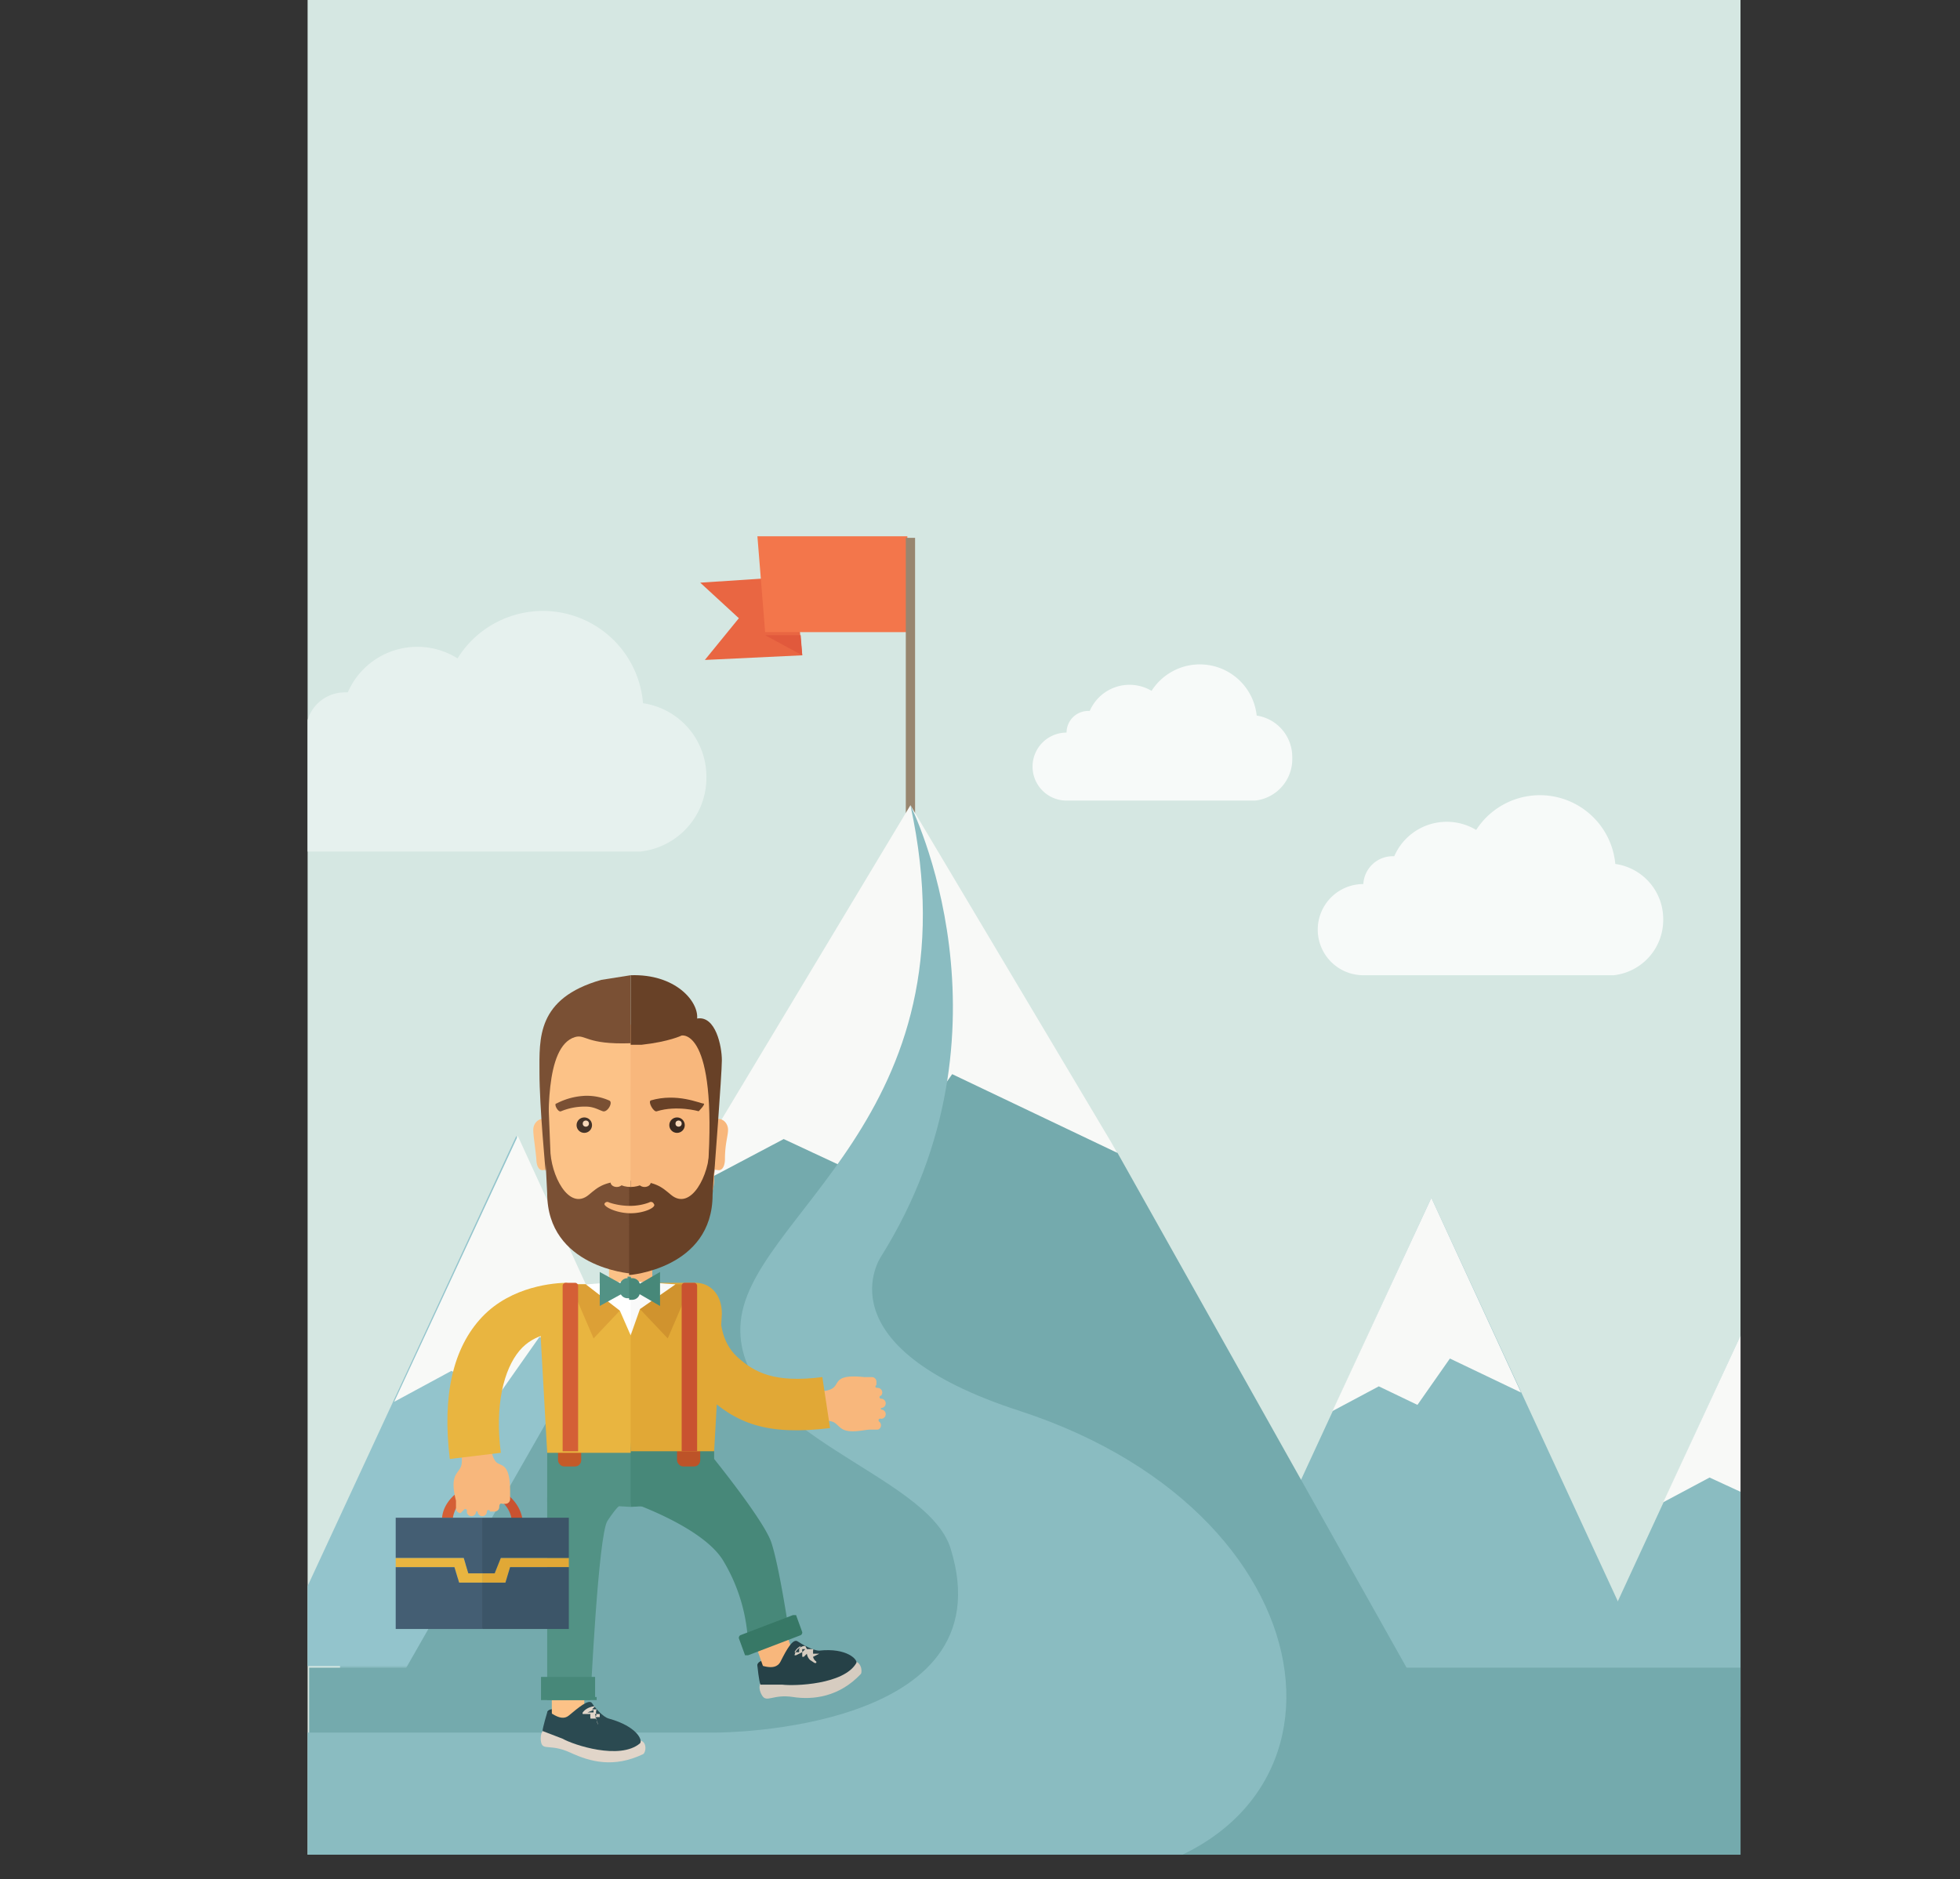 <svg id="Layer_1" data-name="Layer 1" xmlns="http://www.w3.org/2000/svg" xmlns:xlink="http://www.w3.org/1999/xlink" viewBox="0 0 1268 1216">
  <rect x="0" y="0" width="1268" height="1216" fill="#333333" stroke="none"/>
  <defs>
    <style>
      .cls-1 {
        fill: none;
      }

      .cls-2 {
        clip-path: url(#clip-path);
      }

      .cls-3 {
        fill: #d5e7e2;
      }

      .cls-4, .cls-6 {
        fill: #8abcc1;
      }

      .cls-15, .cls-4, .cls-5, .cls-9 {
        fill-rule: evenodd;
      }

      .cls-5 {
        fill: #f8f9f7;
      }

      .cls-15, .cls-7 {
        fill: #74aaad;
      }

      .cls-8 {
        fill: #e6f1ee;
      }

      .cls-9 {
        fill: #93c4cc;
      }

      .cls-10 {
        fill: #f7faf9;
      }

      .cls-11 {
        fill: #e96642;
      }

      .cls-12 {
        fill: #f3764b;
      }

      .cls-13 {
        fill: #e1593c;
      }

      .cls-14 {
        fill: #98866f;
      }

      .cls-16 {
        fill: #478879;
      }

      .cls-17 {
        fill: #223b3f;
      }

      .cls-18 {
        fill: #d6ccc0;
      }

      .cls-19 {
        fill: #f8b77c;
      }

      .cls-20 {
        fill: #264147;
      }

      .cls-21 {
        fill: #e1d5c9;
      }

      .cls-22 {
        fill: #fcc287;
      }

      .cls-23 {
        fill: #2b4a51;
      }

      .cls-24 {
        fill: #529285;
      }

      .cls-25 {
        fill: #c55a28;
      }

      .cls-26 {
        fill: #bd5328;
      }

      .cls-27 {
        fill: #e1a836;
      }

      .cls-28 {
        fill: #e9b540;
      }

      .cls-29 {
        fill: #c95230;
      }

      .cls-30 {
        fill: #d45f36;
      }

      .cls-31 {
        fill: #3c5568;
      }

      .cls-32 {
        fill: #445e73;
      }

      .cls-33 {
        fill: #dca036;
      }

      .cls-34 {
        fill: #d0932e;
      }

      .cls-35 {
        fill: #f9f9f9;
      }

      .cls-36 {
        fill: #fff;
      }

      .cls-37 {
        fill: #7a5034;
      }

      .cls-38 {
        fill: #684127;
      }

      .cls-39 {
        fill: #3a2a21;
      }

      .cls-40 {
        fill: #f7d8ba;
      }

      .cls-41 {
        fill: #443328;
      }

      .cls-42 {
        fill: #377866;
      }
    </style>
    <clipPath id="clip-path" transform="translate(198)">
      <rect class="cls-1" x="1" width="927" height="1200"/>
    </clipPath>
  </defs>
  <title>Main_Header</title>
  <g>
    <g class="cls-2">
      <rect class="cls-3" x="199" width="927" height="1200"/>
      <g>
        <polygon class="cls-4" points="1268 1111 1012 1111 1140 834 1268 1111"/>
        <polygon class="cls-5" points="1140 834 1076 972 1106 956 1132 968 1153 938 1199 960 1140 834"/>
      </g>
      <rect class="cls-6" x="220" y="1044" width="927" height="158.22"/>
      <rect class="cls-7" x="200" y="1079" width="927" height="122.75"/>
      <path class="cls-8" d="M259,503a48,48,0,0,0-41-48A65,65,0,0,0,98,426a49,49,0,0,0-71,22H25A25,25,0,0,0,0,473H0a39,39,0,0,0-39,39A39,39,0,0,0,0,551H216A48,48,0,0,0,259,503Z" transform="translate(198)"/>
      <g>
        <polygon class="cls-4" points="1054 1052 798 1052 926 775 1054 1052"/>
        <polygon class="cls-5" points="926 775 862 913 892 897 917 909 938 879 984 901 926 775"/>
      </g>
      <g>
        <polygon class="cls-9" points="334 735 175 1078 493 1078 334 735"/>
        <path class="cls-5" d="M203,879L137,735,57,907l37-20,31,15,26-37,48,23Z" transform="translate(198)"/>
      </g>
      <path class="cls-10" d="M638,490a27,27,0,0,0-23-27,37,37,0,0,0-68-16,28,28,0,0,0-40,13h-1a14,14,0,0,0-14,14h0a22,22,0,0,0,0,44H614A27,27,0,0,0,638,490Z" transform="translate(198)"/>
      <path class="cls-10" d="M878,595a36,36,0,0,0-31-36,49,49,0,0,0-90-22,37,37,0,0,0-53,17h-1a19,19,0,0,0-19,18h0a29,29,0,0,0,0,59H846A36,36,0,0,0,878,595Z" transform="translate(198)"/>
      <g>
        <g>
          <g>
            <polygon class="cls-11" points="519 424 456 427 478 400 453 377 514 373 519 424"/>
            <path class="cls-12" d="M389,348h0c1,10,0,61,1,61H297l-5-62h97Z" transform="translate(198)"/>
            <polygon class="cls-13" points="519 424 495 411 518 411 519 424"/>
          </g>
          <rect class="cls-14" x="586" y="348" width="6" height="193.25"/>
        </g>
        <g>
          <polygon class="cls-15" points="915 1088 256 1091 437 774 640 618 723 746 915 1088"/>
          <polygon class="cls-5" points="589 521 437 774 437 774 507 737 567 765 616 695 723 746 589 521"/>
        </g>
      </g>
      <path class="cls-6" d="M-198,1121H266s188,0,151-119c-15-49-139-73-136-144S435,724,391,521c0,0,73,145-19,292,0,0-40,58,90,100,211,69,229,279,49,303H-198v-95Z" transform="translate(198)"/>
    </g>
    <g>
      <path class="cls-16" d="M286,1065l26-12s-6-40-11-55-41-59-41-59l-50,33s47,16,60,38A113,113,0,0,1,286,1065Z" transform="translate(198)"/>
      <g>
        <path class="cls-17" d="M292,1078s-1-3,5-4l13-3c2-1,4,5,4,6l-10,5Z" transform="translate(198)"/>
        <path class="cls-18" d="M294,1089s-2,3,1,8,7-1,20,1,30,0,44-15c1-2,0-9-6-8Z" transform="translate(198)"/>
        <path class="cls-19" d="M317,1075a3,3,0,0,1-2,4l-14,5a3,3,0,0,1-4-2l-7-20a3,3,0,0,1,2-4l14-5a3,3,0,0,1,4,2Z" transform="translate(198)"/>
        <path class="cls-20" d="M292,1078s1,10,2,12h14c8,1,40,0,48-14,1-2-6-10-24-8-4,0-11-4-14-6s-7,5-11,13S291,1075,292,1078Z" transform="translate(198)"/>
        <path class="cls-18" d="M326,1074a7,7,0,0,1-2-4l-2,2h-1v-3h0l-4,2h-1c1-5,6-6,6-6h1v2h5a1,1,0,0,1,0,1v2h4l-4,2a5,5,0,0,0,2,3,1,1,0,0,1,0,1h-1Zm-2-7h-3v2l2-2v-2Zm-4-2a9,9,0,0,0-4,4h3v-2Z" transform="translate(198)"/>
      </g>
      <g>
        <g>
          <path class="cls-20" d="M156,1108s0-3,7-2l13,2c2,0,2,6,2,7H166Z" transform="translate(198)"/>
          <path class="cls-21" d="M154,1119s-3,2-2,8,6,1,19,7,28,10,47,1c2-1,3-9-3-9Z" transform="translate(198)"/>
          <path class="cls-22" d="M180,1113a3,3,0,0,1-3,3H162a3,3,0,0,1-3-3v-21a3,3,0,0,1,3-3h15a3,3,0,0,1,3,3v21Z" transform="translate(198)"/>
          <path class="cls-23" d="M156,1108s-3,10-3,12l13,5c7,4,37,14,50,3,2-2-2-11-20-16-4-1-9-7-11-10s-9,3-15,8S156,1105,156,1108Z" transform="translate(198)"/>
        </g>
        <path class="cls-21" d="M189,1116a7,7,0,0,1-1-4h-4a9,9,0,0,1,0-3h-5a1,1,0,0,1,0-1c3-4,8-4,8-4h0l-2,2h3a5,5,0,0,0,0,4h-1Zm1-7h-3v2h3v-2Zm-3-3-5,2h4v-2Z" transform="translate(198)"/>
      </g>
      <g>
        <path class="cls-24" d="M184,1100H156V969l47,5s-2,1-8,10S184,1100,184,1100Z" transform="translate(198)"/>
        <g>
          <path class="cls-24" d="M156,927v45l54,3,2-20-2-28H156Z" transform="translate(198)"/>
          <path class="cls-16" d="M210,927v48l54-3V927H210Z" transform="translate(198)"/>
        </g>
      </g>
      <path class="cls-16" d="M188,1098v2H152v-15h35v13Z" transform="translate(198)"/>
      <rect class="cls-25" x="361" y="934" width="15" height="14.83" rx="4" ry="4"/>
      <rect class="cls-26" x="438" y="934" width="15" height="14.83" rx="4" ry="4"/>
      <g>
        <polygon class="cls-27" points="320 1018 312 1018 312 1024 327 1024 330 1014 368 1014 368 1008 324 1008 320 1018"/>
        <polygon class="cls-28" points="297 1024 312 1024 312 1018 303 1018 300 1008 256 1008 256 1014 294 1014 297 1024"/>
        <path class="cls-29" d="M133,983h7c-2-13-15-22-26-22l-2,3,2,3A19,19,0,0,1,133,983Z" transform="translate(198)"/>
        <path class="cls-30" d="M114,960c-12,0-25,10-26,22h7a19,19,0,0,1,19-16h0v-6h0Z" transform="translate(198)"/>
        <polygon class="cls-31" points="312 982 310 991 312 1018 320 1018 324 1008 368 1008 368 991 368 982 312 982"/>
        <polygon class="cls-32" points="256 982 256 991 256 1008 300 1008 303 1018 312 1018 312 991 312 982 256 982"/>
        <polygon class="cls-31" points="330 1014 327 1024 312 1024 310 1029 312 1054 368 1054 368 1029 368 1014 330 1014"/>
        <polygon class="cls-32" points="297 1024 294 1014 256 1014 256 1029 256 1054 312 1054 312 1029 312 1024 297 1024"/>
      </g>
      <g>
        <polygon class="cls-19" points="422 812 408 812 406 822 408 831 422 831 422 812"/>
        <rect class="cls-22" x="394" y="812" width="14" height="19.25"/>
      </g>
      <g>
        <g>
          <path class="cls-19" d="M365,925h5a3,3,0,0,0,1-5h0a1,1,0,0,1,1-2,3,3,0,0,0,0-6h0a1,1,0,0,1,0-1h0a3,3,0,0,0,0-6h0a1,1,0,0,1,0-2h0a3,3,0,0,0-2-5c-3,0-1-2-1-2h0v-2a3,3,0,0,0-3-3h-5c-19-2-16,4-20,7s-12,2-12,2,0,15,0,19c14,0,12,1,17,5S361,925,365,925Z" transform="translate(198)"/>
          <path class="cls-27" d="M339,924c-41,5-61-3-81-22s-22-47-22-55l32,2c0,4,0,19,11,29s24,17,55,13Z" transform="translate(198)"/>
        </g>
        <path class="cls-19" d="M97,971v5a3,3,0,0,0,3,3l2-2h0a1,1,0,0,1,2,1,3,3,0,0,0,6,0h0a1,1,0,0,1,1,0h0a3,3,0,0,0,6,0h0a1,1,0,0,1,2,0h3a3,3,0,0,0,3-3c0-3,2-2,2-2h2a3,3,0,0,0,3-3v-5c0-19-6-16-9-19s-4-12-4-12l-19,2c2,14,0,13-3,18S96,967,97,971Z" transform="translate(198)"/>
        <path class="cls-28" d="M93,944c-5-41,2-72,21-92s47-22,55-22l-2,32c-4,0-19,0-29,12s-16,35-12,66Z" transform="translate(198)"/>
        <g>
          <path class="cls-28" d="M168,831c-10,0-17,7-17,20l5,89h54l2-49-2-60H168Z" transform="translate(198)"/>
          <path class="cls-27" d="M269,850c0-13-8-20-17-20H210V939h54Z" transform="translate(198)"/>
        </g>
        <polygon class="cls-33" points="384 866 401 848 379 831 369 831 384 866"/>
        <polygon class="cls-34" points="432 866 414 847 437 831 447 831 432 866"/>
        <g>
          <polygon class="cls-35" points="408 829 406 844 408 864 408 864 414 847 437 831 408 829"/>
          <polygon class="cls-36" points="379 831 401 848 408 864 408 829 379 831"/>
        </g>
      </g>
      <path class="cls-30" d="M176,939V832a2,2,0,0,0-2-2h-6a2,2,0,0,0-2,2V939h10Z" transform="translate(198)"/>
      <path class="cls-29" d="M253,939V832a2,2,0,0,0-2-2h-6a2,2,0,0,0-2,2V939h10Z" transform="translate(198)"/>
      <g>
        <g>
          <polygon class="cls-16" points="427 823 408 834 427 845 427 823"/>
          <polygon class="cls-24" points="388 823 408 834 388 845 388 823"/>
        </g>
        <g>
          <path class="cls-24" d="M208,827a5,5,0,0,0-5,5v3a5,5,0,0,0,5,5h2l2-7-2-7h-2Z" transform="translate(198)"/>
          <path class="cls-16" d="M211,827h-2v14h2a5,5,0,0,0,5-5v-3A5,5,0,0,0,211,827Z" transform="translate(198)"/>
        </g>
      </g>
      <g>
        <g>
          <path class="cls-19" d="M271,750c0,3-1,8-5,7h0a6,6,0,0,1-6-7V730a6,6,0,0,1,7-6h0c3,0,6,3,6,7S271,740,271,750Z" transform="translate(198)"/>
          <path class="cls-22" d="M149,750c0,3,1,8,5,7h0a6,6,0,0,0,6-7V730a6,6,0,0,0-7-6h0c-3,0-6,3-6,7S148,740,149,750Z" transform="translate(198)"/>
          <g>
            <path class="cls-22" d="M264,762c0,16-10,30-27,30H183c-16,0-27-13-27-30l-3-69c0-16,10-30,27-30h60c16,0,27,13,27,30Z" transform="translate(198)"/>
            <path class="cls-19" d="M240,663H210V792h27c16,0,27-13,27-30l3-69C266,677,256,663,240,663Z" transform="translate(198)"/>
          </g>
          <path class="cls-37" d="M183,773c-13,11-25-13-25-30l-2-49c-1,3-4-9-4,0l4,78c0,48,54,52,54,52V764C193,764,189,768,183,773Z" transform="translate(198)"/>
          <path class="cls-38" d="M236,773c13,11,25-13,25-30l2-49c1,3,5-13,5-4l-5,83c0,48-54,52-54,52V764C226,764,230,768,236,773Z" transform="translate(198)"/>
          <path class="cls-19" d="M210,785c-9,0-17-4-17-6a2,2,0,0,1,3-1h0s13,5,26,0a2,2,0,0,1,3,1C227,781,219,785,210,785Z" transform="translate(198)"/>
          <path class="cls-38" d="M227,719c13-4,27,0,27,0s5-5,3-5-17-7-34-2C221,713,225,720,227,719Z" transform="translate(198)"/>
          <g>
            <circle class="cls-39" cx="438" cy="728" r="5"/>
            <circle class="cls-40" cx="439" cy="727" r="2"/>
          </g>
          <path class="cls-37" d="M192,719c-3-1-6-3-11-3a40,40,0,0,0-16,3c-2,1-5-5-3-5a44,44,0,0,1,19-5,36,36,0,0,1,15,3C199,713,195,720,192,719Z" transform="translate(198)"/>
          <g>
            <path class="cls-22" d="M199,762c0,3,5,6,11,6V702C206,707,199,762,199,762Z" transform="translate(198)"/>
            <path class="cls-19" d="M216,725c-2-14-4-21-6-23v66h0c6,0,11-3,11-6S219,744,216,725Z" transform="translate(198)"/>
          </g>
          <ellipse class="cls-22" cx="399" cy="765" rx="4" ry="3"/>
          <ellipse class="cls-19" cx="417" cy="765" rx="4" ry="3"/>
          <g>
            <circle class="cls-41" cx="378" cy="728" r="5"/>
            <circle class="cls-40" cx="379" cy="727" r="2"/>
          </g>
        </g>
        <g>
          <path class="cls-38" d="M253,659c1-11-14-29-43-28v45h7c18-2,26-6,26-6s23-5,17,86c3-7,4,4,4,4s5-65,5-74S265,657,253,659Z" transform="translate(198)"/>
          <path class="cls-37" d="M191,634c-42,12-40,38-40,60s4,64,4,64,1-18,2-14c0-18-3-67,17-73,7-2,7,5,36,4V631Z" transform="translate(198)"/>
        </g>
      </g>
      <path class="cls-42" d="M321,1056a2,2,0,0,1-1,2l-34,13h-2l-4-11a2,2,0,0,1,1-2l34-13h2Z" transform="translate(198)"/>
    </g>
  </g>
</svg>
